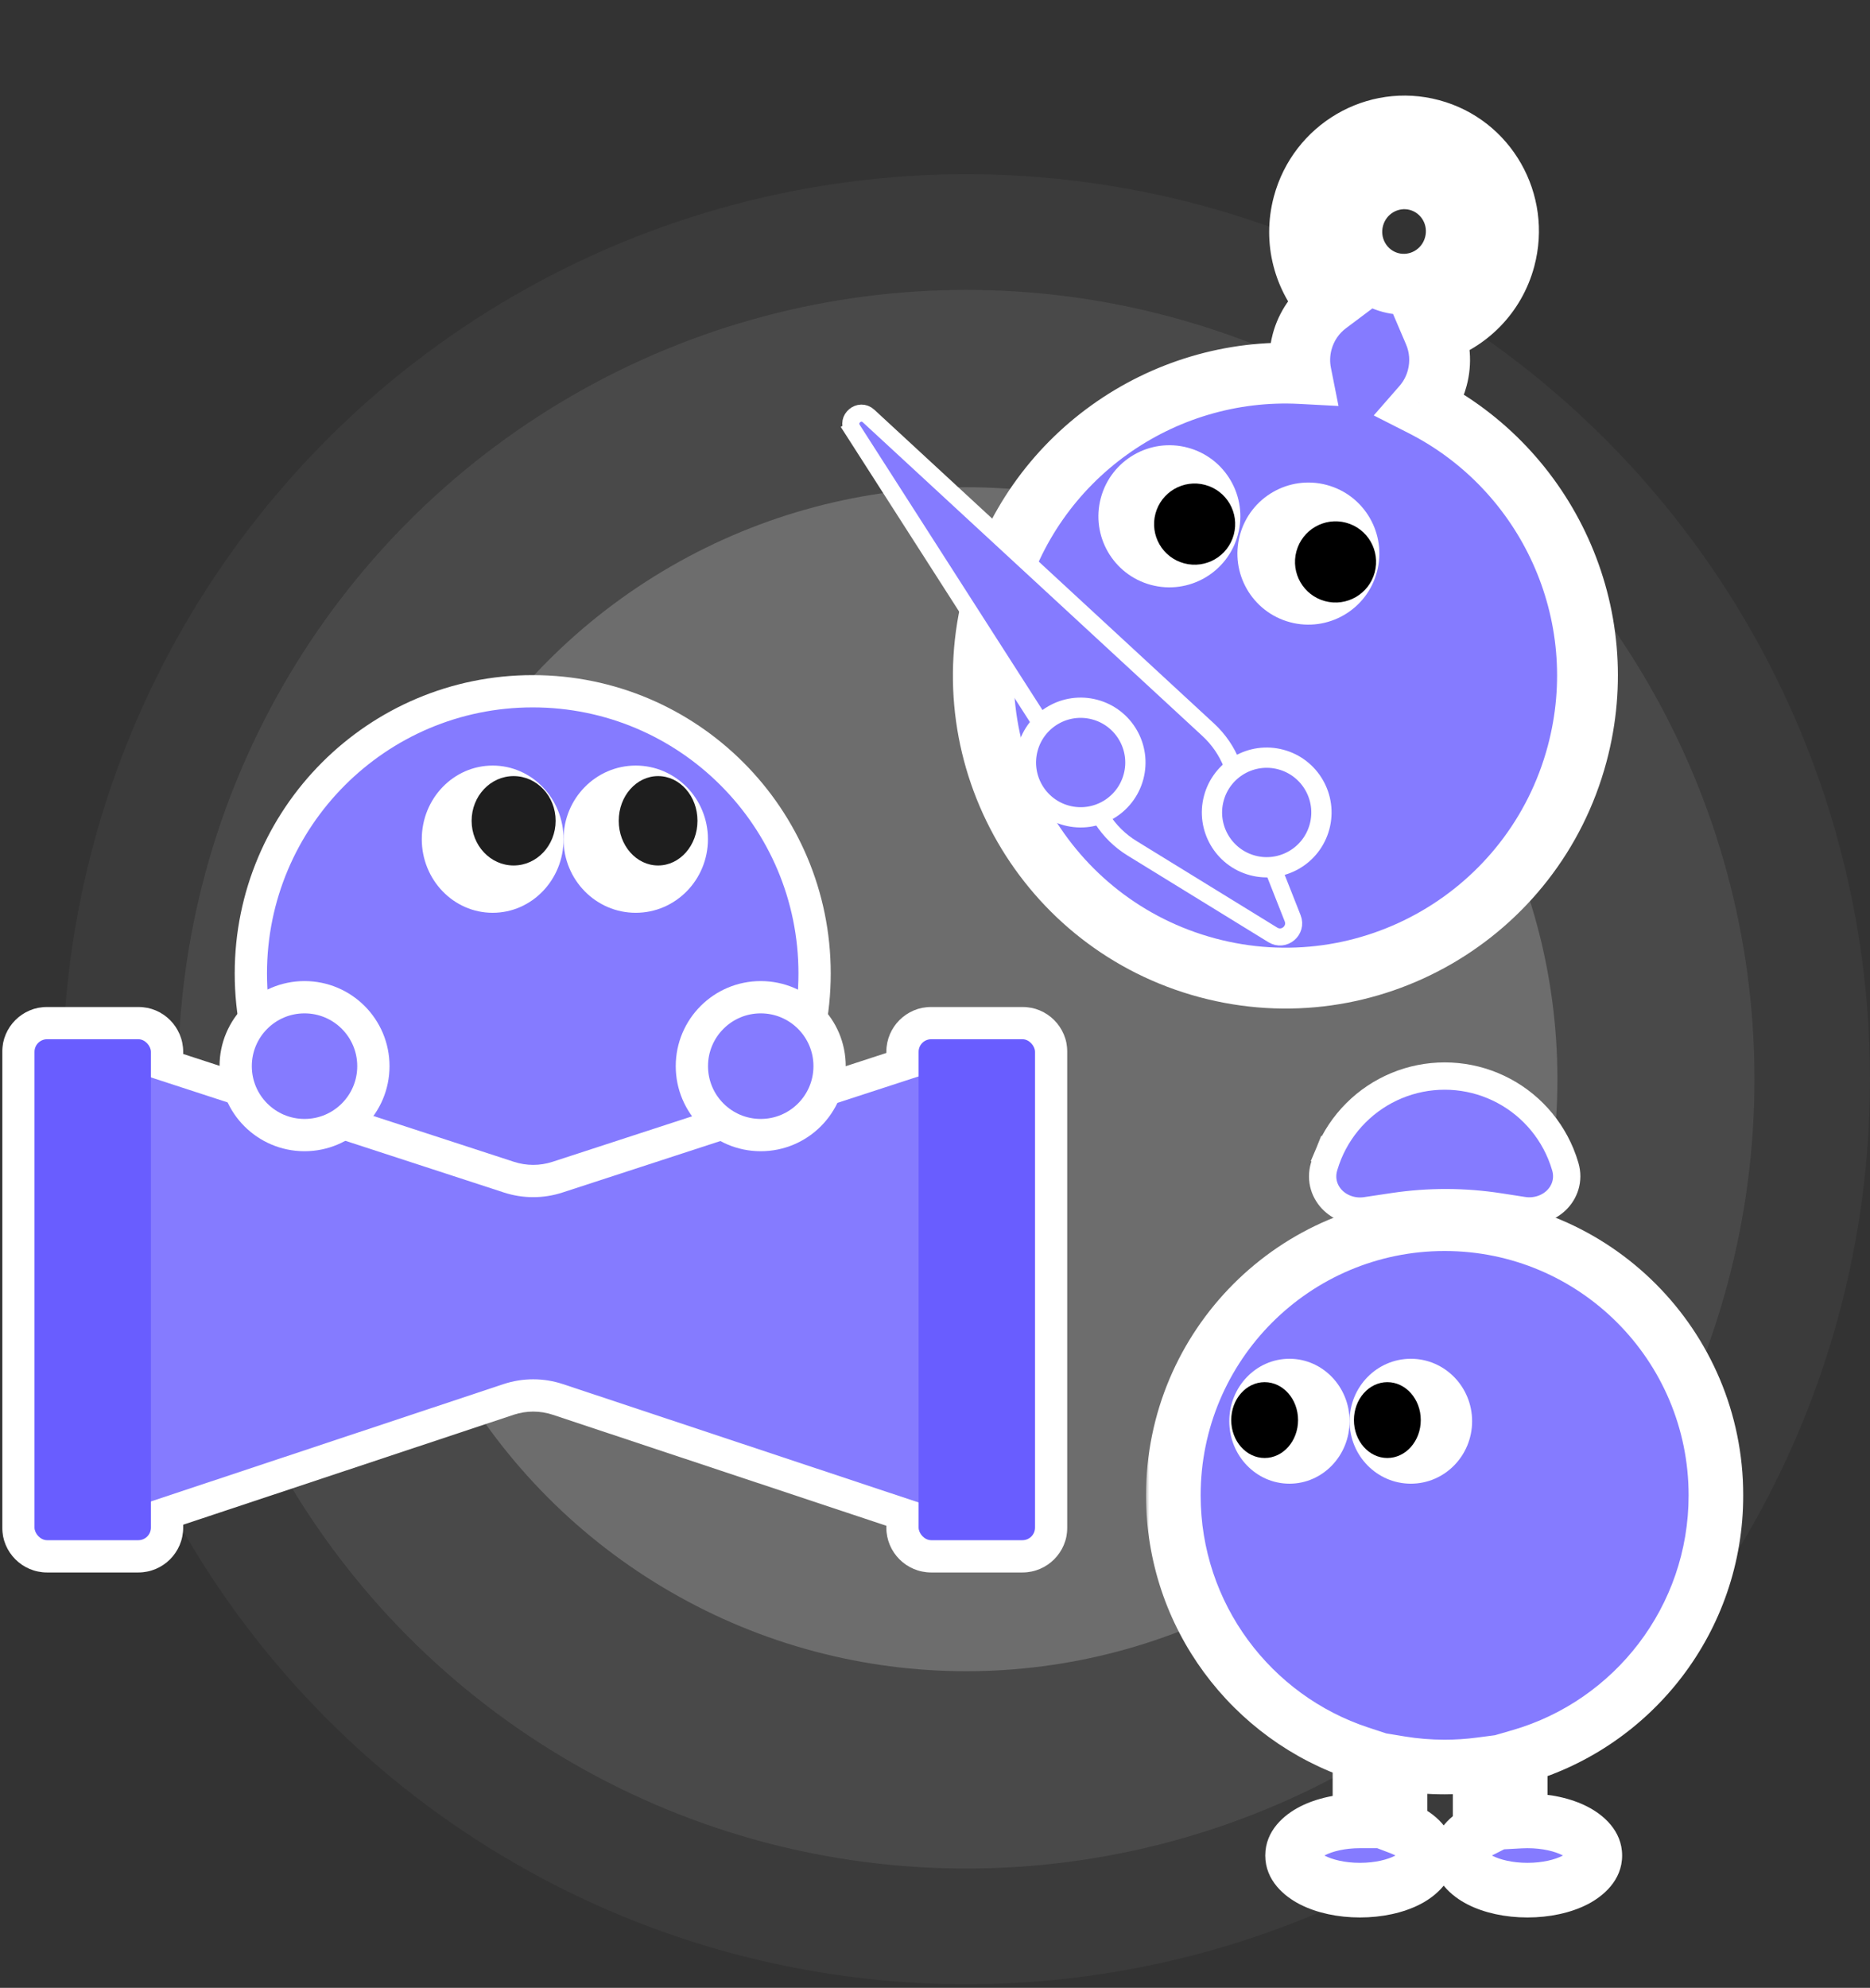 <svg width="271" height="288" viewBox="0 0 271 288" fill="none" xmlns="http://www.w3.org/2000/svg">
<rect x="0" y="0" width="271" height="288" fill="#333333" stroke="none"/>
<g opacity="0.4">
<ellipse opacity="0.2" cx="140.026" cy="156.357" rx="114.229" ry="114.355" fill="white"/>
<ellipse opacity="0.1" cx="140.028" cy="156.358" rx="130.969" ry="131.114" fill="white"/>
<ellipse opacity="0.6" cx="140.027" cy="156.357" rx="85.672" ry="85.766" fill="white"/>
</g>
<mask id="path-4-outside-1_2822_21572" maskUnits="userSpaceOnUse" x="126.477" y="1.313" width="128.851" height="156.507" fill="black">
<rect fill="white" x="126.477" y="1.313" width="128.851" height="156.507"/>
<path fill-rule="evenodd" clip-rule="evenodd" d="M218.088 37.462C216.669 42.764 212.662 46.671 207.815 48.164C208.677 50.18 208.894 52.49 208.283 54.773C207.868 56.322 207.117 57.692 206.128 58.823C224.191 67.997 234.009 88.859 228.558 109.226C222.301 132.6 198.302 146.472 174.953 140.208C151.604 133.945 137.748 109.919 144.004 86.544C149.451 66.195 168.345 53.048 188.551 54.119C188.257 52.641 188.289 51.075 188.705 49.521C189.316 47.238 190.659 45.346 192.413 44.031C188.962 40.312 187.444 34.923 188.863 29.623C191.046 21.466 199.359 16.608 207.429 18.772C215.499 20.937 220.271 29.305 218.088 37.462ZM196.169 31.583C195.078 35.662 197.464 39.846 201.499 40.928C205.534 42.011 209.69 39.581 210.782 35.503C211.873 31.424 209.487 27.24 205.452 26.157C201.417 25.075 197.261 27.504 196.169 31.583Z"/>
</mask>
<path fill-rule="evenodd" clip-rule="evenodd" d="M218.088 37.462C216.669 42.764 212.662 46.671 207.815 48.164C208.677 50.18 208.894 52.49 208.283 54.773C207.868 56.322 207.117 57.692 206.128 58.823C224.191 67.997 234.009 88.859 228.558 109.226C222.301 132.6 198.302 146.472 174.953 140.208C151.604 133.945 137.748 109.919 144.004 86.544C149.451 66.195 168.345 53.048 188.551 54.119C188.257 52.641 188.289 51.075 188.705 49.521C189.316 47.238 190.659 45.346 192.413 44.031C188.962 40.312 187.444 34.923 188.863 29.623C191.046 21.466 199.359 16.608 207.429 18.772C215.499 20.937 220.271 29.305 218.088 37.462ZM196.169 31.583C195.078 35.662 197.464 39.846 201.499 40.928C205.534 42.011 209.69 39.581 210.782 35.503C211.873 31.424 209.487 27.24 205.452 26.157C201.417 25.075 197.261 27.504 196.169 31.583Z" fill="#857BFF"/>
<path d="M207.815 48.164L206.517 43.952L201.841 45.392L203.764 49.894L207.815 48.164ZM206.128 58.823L202.811 55.922L199.084 60.186L204.135 62.752L206.128 58.823ZM188.551 54.119L188.32 58.519L193.976 58.819L192.872 53.262L188.551 54.119ZM192.413 44.031L195.056 47.557L198.97 44.622L195.641 41.034L192.413 44.031ZM201.499 40.928L200.36 45.184L200.36 45.184L201.499 40.928ZM209.113 52.376C215.362 50.451 220.52 45.416 222.344 38.604L213.832 36.321C212.818 40.111 209.962 42.891 206.517 43.952L209.113 52.376ZM212.539 55.914C213.414 52.645 213.102 49.326 211.866 46.434L203.764 49.894C204.252 51.035 204.374 52.334 204.027 53.631L212.539 55.914ZM209.446 61.724C210.868 60.097 211.946 58.129 212.539 55.914L204.027 53.631C203.79 54.516 203.366 55.286 202.811 55.922L209.446 61.724ZM204.135 62.752C220.376 71.001 229.204 89.768 224.302 108.084L232.813 110.367C238.813 87.95 228.006 64.994 208.121 54.894L204.135 62.752ZM224.302 108.084C218.674 129.112 197.087 141.584 176.092 135.952L173.814 144.465C199.517 151.359 225.929 136.089 232.813 110.367L224.302 108.084ZM176.092 135.952C155.097 130.32 142.632 108.714 148.26 87.686L139.748 85.403C132.864 111.124 148.111 137.57 173.814 144.465L176.092 135.952ZM148.26 87.686C153.158 69.385 170.152 57.557 188.32 58.519L188.782 49.718C166.538 48.539 145.743 63.005 139.748 85.403L148.26 87.686ZM184.449 48.379C183.855 50.6 183.807 52.85 184.23 54.976L192.872 53.262C192.707 52.432 192.723 51.55 192.961 50.663L184.449 48.379ZM189.769 40.504C187.254 42.391 185.325 45.11 184.449 48.379L192.961 50.663C193.308 49.365 194.064 48.301 195.056 47.557L189.769 40.504ZM184.607 28.482C182.784 35.292 184.736 42.234 189.184 47.028L195.641 41.034C193.188 38.39 192.105 34.554 193.119 30.765L184.607 28.482ZM208.568 14.516C198.105 11.709 187.408 18.016 184.607 28.482L193.119 30.765C194.684 24.915 200.612 21.506 206.29 23.029L208.568 14.516ZM222.344 38.604C225.145 28.139 219.031 17.323 208.568 14.516L206.29 23.029C211.967 24.552 215.398 30.471 213.832 36.321L222.344 38.604ZM202.638 36.672C200.996 36.231 199.951 34.495 200.425 32.724L191.914 30.441C190.204 36.828 193.932 43.46 200.36 45.184L202.638 36.672ZM206.526 34.361C206.052 36.132 204.28 37.112 202.638 36.672L200.36 45.184C206.788 46.909 213.328 43.031 215.037 36.644L206.526 34.361ZM204.313 30.414C205.955 30.854 207 32.59 206.526 34.361L215.037 36.644C216.747 30.257 213.019 23.625 206.591 21.901L204.313 30.414ZM200.425 32.724C200.899 30.954 202.671 29.973 204.313 30.414L206.591 21.901C200.163 20.177 193.623 24.055 191.914 30.441L200.425 32.724Z" fill="white" mask="url(#path-4-outside-1_2822_21572)"/>
<path d="M164.048 122.894L184.458 135.447C186.077 136.442 188.03 134.804 187.332 133.037L178.527 110.731C177.776 108.83 176.606 107.122 175.104 105.735L125.877 60.274C124.558 59.057 122.584 60.713 123.552 62.224L124.592 61.557L123.552 62.224L159.725 118.651C160.829 120.372 162.306 121.823 164.048 122.894Z" fill="#857BFF" stroke="white" stroke-width="2.472"/>
<path d="M154.556 118.143C158.789 119.278 163.136 116.764 164.269 112.53C165.403 108.297 162.893 103.943 158.661 102.807C154.429 101.672 150.081 104.187 148.948 108.42C147.815 112.654 150.324 117.008 154.556 118.143Z" fill="#857BFF" stroke="white" stroke-width="2.937"/>
<path d="M181.517 125.378C185.749 126.513 190.097 123.998 191.23 119.765C192.364 115.531 189.854 111.177 185.622 110.042C181.39 108.907 177.042 111.421 175.909 115.655C174.776 119.888 177.285 124.242 181.517 125.378Z" fill="#857BFF" stroke="white" stroke-width="2.937"/>
<ellipse cx="10.282" cy="10.292" rx="10.282" ry="10.292" transform="matrix(0.966 0.259 -0.259 0.966 162.199 62.195)" fill="white"/>
<ellipse cx="10.282" cy="10.292" rx="10.282" ry="10.292" transform="matrix(0.966 0.259 -0.259 0.966 182.344 67.599)" fill="white"/>
<ellipse cx="5.875" cy="5.881" rx="5.875" ry="5.881" transform="matrix(0.966 0.259 -0.259 0.966 168.973 68.73)" fill="black"/>
<ellipse cx="5.875" cy="5.881" rx="5.875" ry="5.881" transform="matrix(0.966 0.259 -0.259 0.966 189.395 74.208)" fill="black"/>
<path d="M77.202 181.931C99.765 181.931 118.051 163.621 118.051 141.039C118.051 118.458 99.765 100.148 77.202 100.148C54.639 100.148 36.353 118.458 36.353 141.039C36.353 163.621 54.639 181.931 77.202 181.931Z" fill="#857BFF" stroke="white" stroke-width="4.677"/>
<mask id="path-14-outside-2_2822_21572" maskUnits="userSpaceOnUse" x="0" y="145.562" width="155" height="83" fill="black">
<rect fill="white" y="145.562" width="155" height="83"/>
<path fill-rule="evenodd" clip-rule="evenodd" d="M5 152.385C5 151.378 5.817 150.562 6.824 150.562H20.047C21.054 150.562 21.871 151.378 21.871 152.385V156.093L73.034 172.77C75.789 173.668 78.758 173.668 81.513 172.77L133.125 155.946V152.385C133.125 151.378 133.942 150.562 134.949 150.562H148.172C149.179 150.562 149.996 151.378 149.996 152.385V221.317C149.996 222.324 149.179 223.141 148.172 223.141H134.949C133.942 223.141 133.125 222.324 133.125 221.317V217.675L81.591 200.532C78.788 199.6 75.758 199.6 72.955 200.532L21.871 217.526V221.317C21.871 222.324 21.054 223.141 20.047 223.141H6.824C5.817 223.141 5 222.324 5 221.317V152.385Z"/>
</mask>
<path d="M21.871 156.093H17.194V159.488L20.421 160.54L21.871 156.093ZM73.034 172.77L74.484 168.323L73.034 172.77ZM81.513 172.77L82.962 177.217H82.962L81.513 172.77ZM133.125 155.946L134.575 160.394L137.802 159.341V155.946H133.125ZM133.125 217.675H137.802V214.302L134.601 213.237L133.125 217.675ZM81.591 200.532L83.067 196.094V196.094L81.591 200.532ZM72.955 200.532L74.432 204.971H74.432L72.955 200.532ZM21.871 217.526L20.395 213.088L17.194 214.152V217.526H21.871ZM6.824 145.884C3.233 145.884 0.323 148.795 0.323 152.385H9.677C9.677 153.961 8.4 155.239 6.824 155.239V145.884ZM20.047 145.884H6.824V155.239H20.047V145.884ZM26.548 152.385C26.548 148.795 23.638 145.884 20.047 145.884V155.239C18.471 155.239 17.194 153.961 17.194 152.385H26.548ZM26.548 156.093V152.385H17.194V156.093H26.548ZM74.484 168.323L23.32 151.646L20.421 160.54L71.584 177.217L74.484 168.323ZM80.063 168.323C78.25 168.914 76.296 168.914 74.484 168.323L71.584 177.217C75.281 178.422 79.265 178.422 82.962 177.217L80.063 168.323ZM131.675 151.499L80.063 168.323L82.962 177.217L134.575 160.394L131.675 151.499ZM137.802 155.946V152.385H128.448V155.946H137.802ZM137.802 152.385C137.802 153.961 136.525 155.239 134.949 155.239V145.884C131.358 145.884 128.448 148.795 128.448 152.385H137.802ZM134.949 155.239H148.172V145.884H134.949V155.239ZM148.172 155.239C146.596 155.239 145.319 153.961 145.319 152.385H154.673C154.673 148.795 151.763 145.884 148.172 145.884V155.239ZM145.319 152.385V221.317H154.673V152.385H145.319ZM145.319 221.317C145.319 219.741 146.596 218.463 148.172 218.463V227.818C151.763 227.818 154.673 224.907 154.673 221.317H145.319ZM148.172 218.463H134.949V227.818H148.172V218.463ZM134.949 218.463C136.525 218.463 137.802 219.741 137.802 221.317H128.448C128.448 224.907 131.358 227.818 134.949 227.818V218.463ZM137.802 221.317V217.675H128.448V221.317H137.802ZM80.115 204.971L131.649 222.114L134.601 213.237L83.067 196.094L80.115 204.971ZM74.432 204.971C76.276 204.357 78.27 204.357 80.115 204.971L83.067 196.094C79.306 194.843 75.24 194.843 71.479 196.094L74.432 204.971ZM23.347 221.964L74.432 204.971L71.479 196.094L20.395 213.088L23.347 221.964ZM26.548 221.317V217.526H17.194V221.317H26.548ZM20.047 227.818C23.638 227.818 26.548 224.907 26.548 221.317H17.194C17.194 219.741 18.471 218.463 20.047 218.463V227.818ZM6.824 227.818H20.047V218.463H6.824V227.818ZM0.323 221.317C0.323 224.907 3.233 227.818 6.824 227.818V218.463C8.4 218.463 9.677 219.741 9.677 221.317H0.323ZM0.323 152.385V221.317H9.677V152.385H0.323Z" fill="white" mask="url(#path-14-outside-2_2822_21572)"/>
<ellipse cx="71.398" cy="121.58" rx="10.273" ry="10.665" fill="white"/>
<ellipse cx="92.131" cy="121.58" rx="10.463" ry="10.665" fill="white"/>
<ellipse cx="74.435" cy="118.915" rx="6.088" ry="6.475" fill="#1E1E1E"/>
<ellipse cx="95.371" cy="118.915" rx="5.707" ry="6.475" fill="#1E1E1E"/>
<path d="M9.105 151.932L73.034 172.77C75.789 173.668 78.758 173.668 81.513 172.77L145.441 151.932V221.772L81.591 200.532C78.788 199.6 75.758 199.6 72.955 200.532L9.105 221.772V151.932Z" fill="#857BFF"/>
<rect x="5" y="150.562" width="16.871" height="72.579" rx="1.824" fill="#695DFF"/>
<rect x="133.125" y="150.562" width="16.871" height="72.579" rx="1.824" fill="#695DFF"/>
<path d="M44.132 164.449C49.645 164.449 54.11 159.976 54.11 154.463C54.11 148.949 49.645 144.476 44.132 144.476C38.619 144.476 34.154 148.949 34.154 154.463C34.154 159.976 38.619 164.449 44.132 164.449Z" fill="#857BFF" stroke="white" stroke-width="4.677"/>
<path d="M110.245 164.449C115.759 164.449 120.224 159.976 120.224 154.463C120.224 148.949 115.759 144.476 110.245 144.476C104.732 144.476 100.267 148.949 100.267 154.463C100.267 159.976 104.732 164.449 110.245 164.449Z" fill="#857BFF" stroke="white" stroke-width="4.677"/>
<mask id="path-25-outside-3_2822_21572" maskUnits="userSpaceOnUse" x="166.039" y="173.286" width="87" height="105" fill="black">
<rect fill="white" x="166.039" y="173.286" width="87" height="105"/>
<path fill-rule="evenodd" clip-rule="evenodd" d="M220.309 254.456C236.692 249.708 248.671 234.577 248.671 216.645C248.671 194.908 231.068 177.286 209.355 177.286C187.641 177.286 170.039 194.908 170.039 216.645C170.039 234.094 181.38 248.89 197.086 254.05V263.805H197.083C191.691 263.805 187.32 266.052 187.32 268.824C187.32 271.596 191.691 273.843 197.083 273.843C202.475 273.843 206.846 271.596 206.846 268.824C206.846 267.17 205.291 265.703 202.891 264.789V255.475C204.994 255.823 207.153 256.004 209.355 256.004C211.1 256.004 212.819 255.89 214.504 255.67V265.249C212.707 266.159 211.594 267.424 211.594 268.824C211.594 271.596 215.965 273.843 221.357 273.843C226.749 273.843 231.12 271.596 231.12 268.824C231.12 266.052 226.749 263.805 221.357 263.805C221.003 263.805 220.653 263.814 220.309 263.833V254.456Z"/>
</mask>
<path fill-rule="evenodd" clip-rule="evenodd" d="M220.309 254.456C236.692 249.708 248.671 234.577 248.671 216.645C248.671 194.908 231.068 177.286 209.355 177.286C187.641 177.286 170.039 194.908 170.039 216.645C170.039 234.094 181.38 248.89 197.086 254.05V263.805H197.083C191.691 263.805 187.32 266.052 187.32 268.824C187.32 271.596 191.691 273.843 197.083 273.843C202.475 273.843 206.846 271.596 206.846 268.824C206.846 267.17 205.291 265.703 202.891 264.789V255.475C204.994 255.823 207.153 256.004 209.355 256.004C211.1 256.004 212.819 255.89 214.504 255.67V265.249C212.707 266.159 211.594 267.424 211.594 268.824C211.594 271.596 215.965 273.843 221.357 273.843C226.749 273.843 231.12 271.596 231.12 268.824C231.12 266.052 226.749 263.805 221.357 263.805C221.003 263.805 220.653 263.814 220.309 263.833V254.456Z" fill="#857BFF"/>
<path d="M220.309 254.456L219.207 250.655L216.351 251.483V254.456H220.309ZM197.086 254.05H201.044V251.184L198.321 250.29L197.086 254.05ZM197.086 263.805V267.763H201.044V263.805H197.086ZM202.891 264.789H198.933V267.516L201.482 268.487L202.891 264.789ZM202.891 255.475L203.538 251.57L198.933 250.808V255.475H202.891ZM214.504 255.67H218.462V251.16L213.99 251.745L214.504 255.67ZM214.504 265.249L216.293 268.78L218.462 267.68V265.249H214.504ZM220.309 263.833H216.351V268.014L220.526 267.785L220.309 263.833ZM244.713 216.645C244.713 232.771 233.942 246.384 219.207 250.655L221.411 258.258C239.443 253.032 252.629 236.383 252.629 216.645H244.713ZM209.355 181.244C228.878 181.244 244.713 197.09 244.713 216.645H252.629C252.629 192.726 233.258 173.328 209.355 173.328V181.244ZM173.997 216.645C173.997 197.09 189.831 181.244 209.355 181.244V173.328C185.451 173.328 166.081 192.726 166.081 216.645H173.997ZM198.321 250.29C184.194 245.649 173.997 232.336 173.997 216.645H166.081C166.081 235.852 178.567 252.132 195.851 257.81L198.321 250.29ZM193.128 254.05V263.805H201.044V254.05H193.128ZM197.086 259.847H197.083V267.763H197.086V259.847ZM197.083 259.847C193.891 259.847 190.804 260.504 188.37 261.755C186.143 262.9 183.362 265.189 183.362 268.824H191.278C191.278 269.687 190.683 269.466 191.989 268.795C193.089 268.229 194.884 267.763 197.083 267.763V259.847ZM183.362 268.824C183.362 272.459 186.143 274.748 188.37 275.893C190.804 277.144 193.891 277.801 197.083 277.801V269.885C194.884 269.885 193.089 269.418 191.989 268.852C190.683 268.181 191.278 267.96 191.278 268.824H183.362ZM197.083 277.801C200.276 277.801 203.363 277.144 205.796 275.893C208.024 274.748 210.804 272.459 210.804 268.824H202.888C202.888 267.96 203.484 268.181 202.177 268.852C201.077 269.418 199.283 269.885 197.083 269.885V277.801ZM210.804 268.824C210.804 266.668 209.774 264.935 208.565 263.728C207.372 262.538 205.853 261.682 204.3 261.09L201.482 268.487C202.328 268.81 202.787 269.145 202.972 269.33C203.141 269.498 202.888 269.326 202.888 268.824H210.804ZM206.849 264.789V255.475H198.933V264.789H206.849ZM209.355 252.046C207.371 252.046 205.428 251.883 203.538 251.57L202.244 259.38C204.56 259.763 206.936 259.962 209.355 259.962V252.046ZM213.99 251.745C212.475 251.944 210.928 252.046 209.355 252.046V259.962C211.272 259.962 213.163 259.837 215.018 259.594L213.99 251.745ZM218.462 265.249V255.67H210.546V265.249H218.462ZM215.552 268.824C215.552 269.01 215.513 269.168 215.468 269.279C215.427 269.382 215.393 269.414 215.419 269.383C215.446 269.351 215.52 269.271 215.67 269.158C215.819 269.046 216.024 268.916 216.293 268.78L212.715 261.718C210.465 262.858 207.636 265.155 207.636 268.824H215.552ZM221.357 269.885C219.157 269.885 217.363 269.418 216.263 268.852C214.956 268.181 215.552 267.96 215.552 268.824H207.636C207.636 272.459 210.417 274.748 212.644 275.893C215.077 277.144 218.164 277.801 221.357 277.801V269.885ZM227.162 268.824C227.162 267.96 227.757 268.181 226.451 268.852C225.351 269.418 223.556 269.885 221.357 269.885V277.801C224.549 277.801 227.636 277.144 230.07 275.893C232.297 274.748 235.078 272.459 235.078 268.824H227.162ZM221.357 267.763C223.556 267.763 225.351 268.229 226.451 268.795C227.757 269.466 227.162 269.687 227.162 268.824H235.078C235.078 265.189 232.297 262.9 230.07 261.755C227.636 260.504 224.549 259.847 221.357 259.847V267.763ZM220.526 267.785C220.798 267.77 221.075 267.763 221.357 267.763V259.847C220.931 259.847 220.509 259.858 220.092 259.881L220.526 267.785ZM216.351 254.456V263.833H224.267V254.456H216.351Z" fill="white" mask="url(#path-25-outside-3_2822_21572)"/>
<path d="M192.543 167.149L194.372 167.906L192.543 167.149C192.288 167.767 192.067 168.397 191.881 169.037C191.319 170.973 191.971 172.778 193.222 173.96C194.437 175.107 196.194 175.666 197.974 175.399L201.978 174.799C207.049 174.04 212.205 174.053 217.272 174.837L220.726 175.372C222.51 175.648 224.275 175.093 225.495 173.946C226.752 172.764 227.407 170.954 226.841 169.012C226.656 168.381 226.438 167.759 226.185 167.149C225.271 164.938 223.93 162.929 222.239 161.237C220.549 159.544 218.542 158.202 216.332 157.286C214.123 156.369 211.756 155.898 209.364 155.898C206.973 155.898 204.605 156.369 202.396 157.286C200.187 158.202 198.18 159.544 196.49 161.237C194.799 162.929 193.458 164.938 192.543 167.149Z" fill="#857BFF" stroke="white" stroke-width="3.958"/>
<ellipse cx="186.865" cy="205.906" rx="8.717" ry="9.049" fill="white"/>
<ellipse cx="204.46" cy="205.906" rx="8.878" ry="9.049" fill="white"/>
<ellipse cx="201.054" cy="205.739" rx="4.843" ry="5.494" fill="black"/>
<ellipse cx="183.272" cy="205.739" rx="4.843" ry="5.494" fill="black"/>
</svg>

